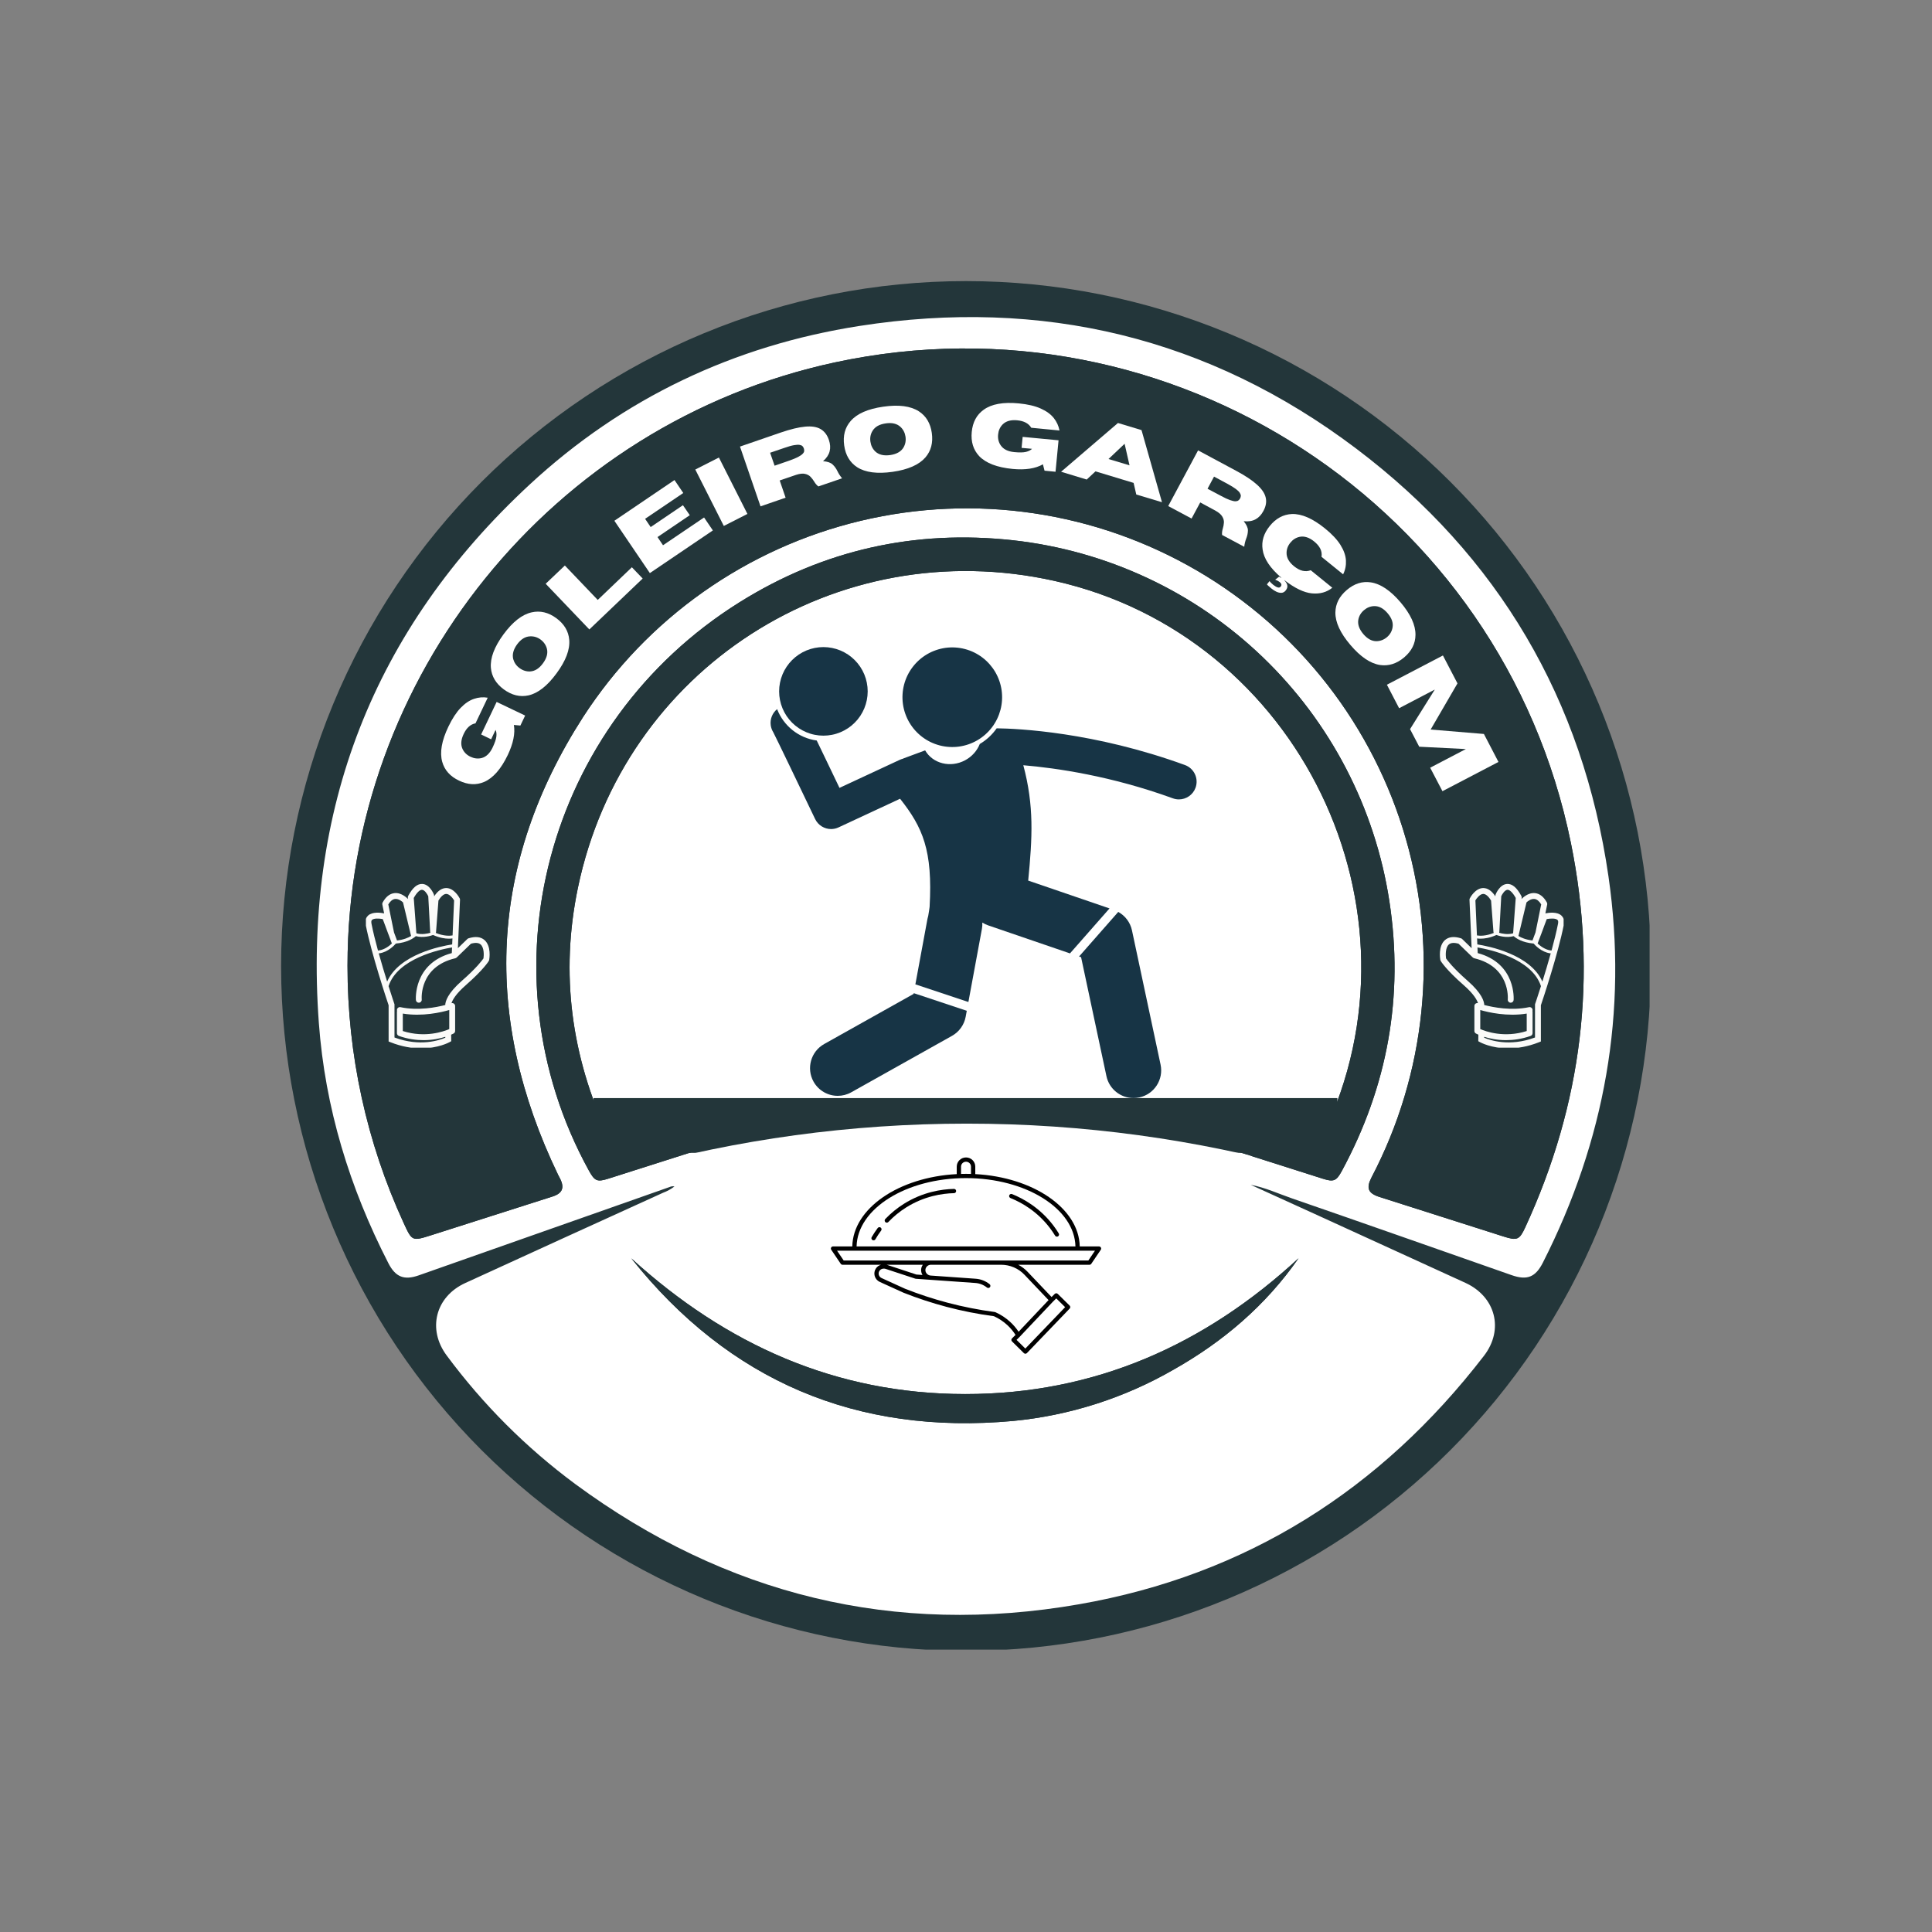 <svg xmlns="http://www.w3.org/2000/svg" xmlns:xlink="http://www.w3.org/1999/xlink" width="600" zoomAndPan="magnify" viewBox="0 0 450 450" height="600" preserveAspectRatio="xMidYMid meet" version="1.0"><rect x="0" y="0" width="450" height="450" fill="#808080" stroke="none"/><defs><g/><clipPath id="f4550cc6a9"><path d="M 65.473 65.473 L 384.223 65.473 L 384.223 384.223 L 65.473 384.223 Z M 65.473 65.473 " clip-rule="nonzero"/></clipPath><clipPath id="a2389a1992"><path d="M 138.246 255.77 L 311.496 255.77 L 311.496 268.52 L 138.246 268.52 Z M 138.246 255.77 " clip-rule="nonzero"/></clipPath><clipPath id="293de9f35e"><path d="M 157.84 261.461 L 292.09 261.461 L 292.09 269.215 L 157.84 269.215 Z M 157.84 261.461 " clip-rule="nonzero"/></clipPath><clipPath id="df5c511060"><path d="M 193.477 269.578 L 256.477 269.578 L 256.477 315.328 L 193.477 315.328 Z M 193.477 269.578 " clip-rule="nonzero"/></clipPath><clipPath id="b238d96064"><path d="M 335 205.766 L 364.195 205.766 L 364.195 244.016 L 335 244.016 Z M 335 205.766 " clip-rule="nonzero"/></clipPath><clipPath id="21c8739241"><path d="M 85.227 205.766 L 114.207 205.766 L 114.207 244.016 L 85.227 244.016 Z M 85.227 205.766 " clip-rule="nonzero"/></clipPath><clipPath id="799a4a84da"><path d="M 179.145 165 L 279 165 L 279 234 L 179.145 234 Z M 179.145 165 " clip-rule="nonzero"/></clipPath><clipPath id="458a86bc9e"><path d="M 188 231 L 226 231 L 226 255.828 L 188 255.828 Z M 188 231 " clip-rule="nonzero"/></clipPath><clipPath id="a46b4a2343"><path d="M 251 212 L 271 212 L 271 255.828 L 251 255.828 Z M 251 212 " clip-rule="nonzero"/></clipPath></defs><g clip-path="url(#f4550cc6a9)"><path fill="#23363a" d="M 384.516 224.996 C 384.516 227.605 384.453 230.215 384.324 232.82 C 384.195 235.43 384.004 238.031 383.75 240.629 C 383.492 243.23 383.172 245.82 382.789 248.402 C 382.406 250.984 381.961 253.555 381.449 256.117 C 380.941 258.676 380.371 261.223 379.734 263.754 C 379.102 266.289 378.406 268.805 377.648 271.301 C 376.891 273.801 376.07 276.277 375.191 278.734 C 374.312 281.195 373.371 283.629 372.375 286.043 C 371.375 288.453 370.316 290.84 369.199 293.199 C 368.086 295.559 366.91 297.891 365.68 300.191 C 364.449 302.496 363.164 304.766 361.82 307.004 C 360.48 309.246 359.082 311.449 357.633 313.621 C 356.184 315.789 354.68 317.926 353.125 320.023 C 351.57 322.117 349.961 324.176 348.309 326.195 C 346.652 328.211 344.945 330.188 343.191 332.121 C 341.438 334.059 339.641 335.949 337.793 337.793 C 335.949 339.641 334.059 341.438 332.121 343.191 C 330.188 344.945 328.211 346.652 326.195 348.305 C 324.176 349.961 322.117 351.57 320.023 353.125 C 317.926 354.68 315.789 356.184 313.621 357.633 C 311.449 359.082 309.246 360.48 307.004 361.82 C 304.766 363.164 302.496 364.449 300.191 365.68 C 297.891 366.91 295.559 368.086 293.199 369.199 C 290.84 370.316 288.453 371.375 286.043 372.375 C 283.629 373.371 281.195 374.312 278.734 375.191 C 276.277 376.07 273.801 376.891 271.301 377.648 C 268.805 378.406 266.289 379.102 263.754 379.734 C 261.223 380.371 258.676 380.941 256.117 381.453 C 253.555 381.961 250.984 382.406 248.402 382.789 C 245.82 383.172 243.23 383.492 240.629 383.75 C 238.031 384.004 235.43 384.195 232.82 384.324 C 230.215 384.453 227.605 384.516 224.996 384.516 C 222.383 384.516 219.773 384.453 217.168 384.324 C 214.559 384.195 211.957 384.004 209.359 383.75 C 206.762 383.492 204.172 383.172 201.59 382.789 C 199.004 382.406 196.434 381.961 193.875 381.449 C 191.312 380.941 188.766 380.371 186.234 379.734 C 183.703 379.102 181.188 378.406 178.688 377.648 C 176.191 376.891 173.711 376.07 171.254 375.191 C 168.797 374.312 166.359 373.371 163.949 372.375 C 161.535 371.375 159.152 370.316 156.789 369.199 C 154.43 368.086 152.098 366.91 149.797 365.68 C 147.496 364.449 145.223 363.164 142.984 361.82 C 140.746 360.48 138.539 359.082 136.371 357.633 C 134.199 356.184 132.066 354.68 129.969 353.125 C 127.871 351.57 125.812 349.961 123.797 348.305 C 121.777 346.652 119.801 344.945 117.867 343.191 C 115.934 341.438 114.043 339.641 112.195 337.793 C 110.352 335.949 108.551 334.059 106.797 332.121 C 105.043 330.188 103.34 328.211 101.684 326.195 C 100.027 324.176 98.422 322.117 96.867 320.023 C 95.312 317.926 93.809 315.789 92.359 313.621 C 90.906 311.449 89.512 309.246 88.168 307.004 C 86.828 304.766 85.539 302.496 84.309 300.191 C 83.078 297.891 81.906 295.559 80.789 293.199 C 79.672 290.84 78.617 288.453 77.617 286.043 C 76.617 283.629 75.68 281.195 74.797 278.734 C 73.918 276.277 73.102 273.801 72.344 271.301 C 71.586 268.805 70.887 266.289 70.254 263.754 C 69.621 261.223 69.047 258.676 68.539 256.117 C 68.027 253.555 67.582 250.984 67.199 248.402 C 66.816 245.82 66.496 243.23 66.242 240.629 C 65.984 238.031 65.793 235.43 65.664 232.82 C 65.539 230.215 65.473 227.605 65.473 224.996 C 65.473 222.383 65.539 219.773 65.664 217.168 C 65.793 214.559 65.984 211.957 66.242 209.359 C 66.496 206.762 66.816 204.172 67.199 201.59 C 67.582 199.004 68.027 196.434 68.539 193.875 C 69.047 191.312 69.621 188.766 70.254 186.234 C 70.887 183.703 71.586 181.188 72.344 178.688 C 73.102 176.191 73.918 173.711 74.797 171.254 C 75.68 168.797 76.617 166.359 77.617 163.949 C 78.617 161.535 79.672 159.152 80.789 156.789 C 81.906 154.43 83.078 152.098 84.309 149.797 C 85.539 147.496 86.828 145.223 88.168 142.984 C 89.512 140.746 90.906 138.539 92.359 136.371 C 93.809 134.199 95.312 132.066 96.867 129.969 C 98.422 127.871 100.027 125.812 101.684 123.797 C 103.34 121.777 105.043 119.801 106.797 117.867 C 108.551 115.934 110.352 114.043 112.195 112.195 C 114.043 110.352 115.934 108.551 117.867 106.797 C 119.801 105.043 121.777 103.34 123.797 101.684 C 125.812 100.027 127.871 98.422 129.969 96.867 C 132.066 95.312 134.199 93.809 136.371 92.359 C 138.539 90.906 140.746 89.512 142.984 88.168 C 145.223 86.828 147.496 85.539 149.797 84.309 C 152.098 83.078 154.43 81.906 156.789 80.789 C 159.152 79.672 161.535 78.617 163.949 77.617 C 166.359 76.617 168.797 75.68 171.254 74.797 C 173.711 73.918 176.191 73.102 178.688 72.344 C 181.188 71.586 183.703 70.887 186.234 70.254 C 188.766 69.621 191.312 69.047 193.875 68.539 C 196.434 68.027 199.004 67.582 201.59 67.199 C 204.172 66.816 206.762 66.496 209.359 66.242 C 211.957 65.984 214.559 65.793 217.168 65.664 C 219.773 65.539 222.383 65.473 224.996 65.473 C 227.605 65.473 230.215 65.539 232.82 65.664 C 235.43 65.793 238.031 65.984 240.629 66.242 C 243.23 66.496 245.82 66.816 248.402 67.199 C 250.984 67.582 253.555 68.027 256.117 68.539 C 258.676 69.047 261.223 69.621 263.754 70.254 C 266.289 70.887 268.805 71.586 271.301 72.344 C 273.801 73.102 276.277 73.918 278.734 74.797 C 281.195 75.68 283.629 76.617 286.043 77.617 C 288.453 78.617 290.84 79.672 293.199 80.789 C 295.559 81.906 297.891 83.078 300.191 84.309 C 302.496 85.539 304.766 86.828 307.004 88.168 C 309.246 89.512 311.449 90.906 313.621 92.359 C 315.789 93.809 317.926 95.312 320.023 96.867 C 322.117 98.422 324.176 100.027 326.195 101.684 C 328.211 103.34 330.188 105.043 332.121 106.797 C 334.059 108.551 335.949 110.352 337.793 112.195 C 339.641 114.043 341.438 115.934 343.191 117.867 C 344.945 119.801 346.652 121.777 348.309 123.797 C 349.961 125.812 351.57 127.871 353.125 129.969 C 354.68 132.066 356.184 134.199 357.633 136.371 C 359.082 138.539 360.48 140.746 361.82 142.984 C 363.164 145.223 364.449 147.496 365.68 149.797 C 366.91 152.098 368.086 154.43 369.199 156.789 C 370.316 159.152 371.375 161.535 372.375 163.949 C 373.371 166.359 374.312 168.797 375.191 171.254 C 376.07 173.711 376.891 176.191 377.648 178.688 C 378.406 181.188 379.102 183.703 379.734 186.234 C 380.371 188.766 380.941 191.312 381.453 193.875 C 381.961 196.434 382.406 199.004 382.789 201.59 C 383.172 204.172 383.492 206.762 383.75 209.359 C 384.004 211.957 384.195 214.559 384.324 217.168 C 384.453 219.773 384.516 222.383 384.516 224.996 Z M 384.516 224.996 " fill-opacity="1" fill-rule="nonzero"/></g><path fill="#ffffff" d="M 291.316 275.965 C 296.602 278.375 301.887 280.781 307.176 283.188 C 318.559 288.387 329.941 293.59 341.32 298.801 C 348.367 302.039 350.355 309.676 345.641 315.797 C 321.555 347.066 290.238 366.879 251.309 373.668 C 208.336 381.164 169.113 371.531 133.98 345.656 C 122.527 337.164 112.555 327.191 104.059 315.742 C 99.492 309.641 101.402 302.035 108.355 298.848 C 123.699 291.812 139.055 284.805 154.422 277.824 C 155.387 277.465 156.277 276.977 157.094 276.352 C 156.707 276.27 156.332 276.312 155.973 276.477 C 136.492 283.348 117.008 290.207 97.52 297.059 C 94.129 298.25 92.121 297.445 90.48 294.258 C 81.434 276.656 75.719 258.031 74.266 238.277 C 70.629 188.676 86.902 146.629 123.395 112.836 C 145.094 92.742 170.945 80.477 200.195 75.918 C 242.688 69.293 281.562 78.562 315.898 104.496 C 349.027 129.52 368.691 163.008 374.645 204.145 C 379.207 235.668 373.789 265.703 359.359 294.105 C 357.637 297.492 355.688 298.266 352.074 297 C 335.047 291.039 318.035 285.035 300.984 279.148 C 297.785 278.043 294.695 276.594 291.316 275.965 Z M 80.945 224.949 C 80.934 235.293 82.031 245.516 84.238 255.617 C 86.445 265.723 89.707 275.473 94.027 284.871 C 95.977 289.113 95.992 289.121 100.445 287.707 C 109.867 284.707 119.289 281.703 128.707 278.688 C 130.988 277.953 131.516 276.676 130.477 274.57 C 130.32 274.258 130.145 273.957 129.992 273.641 C 112.348 237.012 113.84 201.172 135.836 166.973 C 136.754 165.555 137.707 164.156 138.695 162.785 C 139.68 161.41 140.699 160.059 141.746 158.734 C 142.797 157.41 143.879 156.109 144.992 154.836 C 146.102 153.562 147.246 152.316 148.414 151.098 C 149.586 149.879 150.789 148.688 152.016 147.523 C 153.242 146.363 154.5 145.23 155.781 144.129 C 157.062 143.027 158.371 141.957 159.703 140.914 C 161.035 139.875 162.395 138.867 163.777 137.891 C 165.156 136.918 166.559 135.977 167.988 135.066 C 169.414 134.16 170.859 133.285 172.328 132.445 C 173.793 131.605 175.281 130.801 176.789 130.031 C 178.293 129.266 179.816 128.531 181.359 127.836 C 182.898 127.141 184.457 126.48 186.027 125.859 C 187.602 125.238 189.188 124.652 190.785 124.105 C 192.387 123.562 194 123.055 195.625 122.582 C 197.25 122.113 198.883 121.684 200.527 121.293 C 202.172 120.902 203.824 120.551 205.488 120.238 C 207.148 119.922 208.816 119.652 210.492 119.418 C 212.168 119.184 213.848 118.992 215.531 118.84 C 217.215 118.684 218.902 118.57 220.59 118.5 C 222.277 118.426 223.969 118.395 225.66 118.402 C 227.352 118.41 229.039 118.457 230.73 118.547 C 232.418 118.633 234.102 118.762 235.785 118.93 C 237.469 119.102 239.145 119.309 240.816 119.559 C 242.488 119.805 244.156 120.094 245.812 120.422 C 247.473 120.75 249.125 121.117 250.766 121.523 C 252.406 121.93 254.035 122.375 255.656 122.859 C 257.277 123.344 258.883 123.867 260.48 124.426 C 262.074 124.988 263.656 125.586 265.223 126.223 C 266.789 126.859 268.34 127.531 269.871 128.242 C 271.406 128.953 272.926 129.699 274.422 130.48 C 275.922 131.262 277.402 132.082 278.863 132.934 C 280.32 133.785 281.762 134.672 283.18 135.594 C 284.594 136.516 285.992 137.473 287.363 138.461 C 288.734 139.445 290.082 140.469 291.406 141.52 C 292.73 142.57 294.027 143.656 295.301 144.77 C 296.57 145.883 297.816 147.027 299.035 148.199 C 300.25 149.371 301.441 150.574 302.602 151.805 C 303.762 153.035 304.891 154.293 305.992 155.574 C 307.09 156.859 308.16 158.168 309.199 159.504 C 310.238 160.84 311.242 162.195 312.215 163.578 C 313.188 164.961 314.129 166.367 315.035 167.793 C 315.941 169.223 316.812 170.672 317.648 172.141 C 318.488 173.609 319.289 175.098 320.055 176.605 C 320.82 178.113 321.551 179.637 322.246 181.18 C 322.938 182.719 323.594 184.277 324.215 185.852 C 324.832 187.426 325.414 189.012 325.957 190.613 C 326.504 192.215 327.008 193.828 327.473 195.453 C 327.941 197.078 328.367 198.711 328.758 200.359 C 329.148 202.004 329.496 203.656 329.805 205.32 C 330.117 206.98 330.387 208.648 330.617 210.324 C 330.848 212 331.039 213.68 331.188 215.363 C 331.34 217.047 331.449 218.734 331.52 220.426 C 331.59 222.113 331.621 223.805 331.609 225.496 C 331.598 227.184 331.547 228.875 331.457 230.562 C 331.367 232.25 331.234 233.938 331.066 235.617 C 330.895 237.301 330.684 238.977 330.43 240.648 C 330.18 242.32 329.891 243.988 329.559 245.645 C 329.227 247.305 328.859 248.953 328.449 250.594 C 328.039 252.234 327.594 253.863 327.105 255.484 C 326.617 257.102 326.094 258.711 325.531 260.305 C 324.969 261.898 324.367 263.477 323.727 265.043 C 323.09 266.609 322.414 268.16 321.699 269.691 C 320.988 271.227 320.238 272.742 319.457 274.238 C 318.16 276.754 318.641 277.945 321.344 278.809 C 330.984 281.887 340.629 284.961 350.273 288.027 C 353.375 289.012 353.922 288.785 355.273 285.848 C 368.504 257.168 372.188 227.273 365.895 196.359 C 349.93 117.922 272.719 67.586 194.484 84.406 C 128.641 98.559 80.953 157.586 80.945 224.949 Z M 274.68 263.918 C 285.797 267.453 296.918 270.988 308.035 274.523 C 310.629 275.348 311.254 275.113 312.531 272.754 C 323.188 253.043 327.016 232.059 323.613 209.926 C 323.203 207.234 322.684 204.566 322.055 201.918 C 321.422 199.27 320.688 196.652 319.84 194.062 C 318.996 191.477 318.047 188.926 316.996 186.414 C 315.941 183.906 314.789 181.441 313.535 179.027 C 312.281 176.609 310.93 174.25 309.48 171.945 C 308.031 169.637 306.492 167.395 304.863 165.215 C 303.23 163.035 301.512 160.93 299.707 158.891 C 297.906 156.852 296.02 154.891 294.055 153.004 C 292.09 151.121 290.051 149.32 287.941 147.602 C 285.828 145.883 283.648 144.254 281.402 142.715 C 279.16 141.176 276.855 139.73 274.492 138.379 C 272.129 137.031 269.711 135.777 267.246 134.625 C 264.781 133.473 262.27 132.422 259.719 131.473 C 257.168 130.527 254.578 129.684 251.961 128.949 C 249.34 128.215 246.691 127.586 244.02 127.066 C 241.348 126.547 238.656 126.137 235.953 125.84 C 213.102 123.328 191.793 128.074 172.301 140.25 C 127.078 168.496 111.754 226.426 137.148 272.625 C 138.52 275.121 139.086 275.363 141.738 274.52 C 152.438 271.121 163.133 267.715 173.824 264.305 C 174.168 264.195 174.633 264.219 174.781 263.691 C 173.57 263.543 172.359 263.57 171.156 263.777 C 162.473 264.688 153.785 265.57 145.102 266.504 C 143.41 266.684 142.402 266.086 141.676 264.523 C 133.043 246.043 130.449 226.758 134.605 206.793 C 145.227 155.738 194.777 123.93 245.645 135.309 C 302.586 148.051 333.453 211.875 308.125 264.441 C 307.348 266.055 306.344 266.703 304.57 266.5 C 299.367 265.906 294.156 265.359 288.938 264.863 C 284.195 264.414 279.477 263.668 274.68 263.918 Z M 147.031 293.082 C 169.852 321.711 199.582 334.281 235.941 330.973 C 242.512 330.34 248.945 329.02 255.234 327.016 C 261.523 325.008 267.531 322.359 273.254 319.07 C 284.859 312.535 294.785 304.09 302.461 293.07 C 280.504 313.34 254.898 324.715 224.801 324.703 C 194.68 324.691 169.094 313.172 147.031 293.082 Z M 147.031 293.082 " fill-opacity="1" fill-rule="nonzero"/><path fill="#23363a" d="M 80.941 224.949 C 80.953 157.586 128.641 98.559 194.484 84.406 C 272.719 67.586 349.93 117.922 365.895 196.359 C 372.188 227.273 368.504 257.168 355.273 285.848 C 353.922 288.785 353.375 289.012 350.273 288.027 C 340.629 284.957 330.984 281.883 321.344 278.809 C 318.641 277.945 318.16 276.754 319.457 274.238 C 320.238 272.742 320.988 271.227 321.699 269.691 C 322.414 268.16 323.09 266.609 323.727 265.043 C 324.367 263.477 324.969 261.898 325.531 260.305 C 326.094 258.711 326.617 257.102 327.105 255.484 C 327.594 253.863 328.039 252.234 328.449 250.594 C 328.859 248.953 329.227 247.305 329.559 245.645 C 329.891 243.988 330.18 242.32 330.43 240.648 C 330.684 238.977 330.895 237.301 331.066 235.617 C 331.234 233.938 331.367 232.25 331.457 230.562 C 331.547 228.875 331.598 227.184 331.609 225.496 C 331.621 223.805 331.59 222.113 331.52 220.426 C 331.449 218.734 331.34 217.047 331.188 215.363 C 331.039 213.68 330.848 212 330.617 210.324 C 330.387 208.648 330.117 206.98 329.805 205.32 C 329.496 203.656 329.148 202.004 328.758 200.359 C 328.367 198.711 327.941 197.078 327.473 195.453 C 327.008 193.828 326.5 192.215 325.957 190.613 C 325.414 189.012 324.832 187.426 324.215 185.852 C 323.594 184.277 322.938 182.719 322.242 181.18 C 321.551 179.637 320.82 178.113 320.055 176.605 C 319.289 175.098 318.484 173.609 317.648 172.141 C 316.812 170.672 315.941 169.223 315.035 167.797 C 314.129 166.367 313.188 164.961 312.215 163.578 C 311.242 162.195 310.234 160.84 309.199 159.504 C 308.16 158.168 307.09 156.859 305.992 155.574 C 304.891 154.293 303.762 153.035 302.602 151.805 C 301.441 150.574 300.25 149.375 299.035 148.199 C 297.816 147.027 296.57 145.883 295.301 144.77 C 294.027 143.656 292.73 142.57 291.406 141.52 C 290.082 140.469 288.734 139.449 287.363 138.461 C 285.992 137.473 284.594 136.516 283.18 135.594 C 281.762 134.676 280.32 133.785 278.863 132.934 C 277.402 132.082 275.922 131.262 274.422 130.48 C 272.926 129.699 271.406 128.953 269.871 128.242 C 268.34 127.531 266.789 126.859 265.223 126.223 C 263.656 125.586 262.074 124.988 260.48 124.426 C 258.883 123.867 257.277 123.344 255.656 122.859 C 254.035 122.375 252.406 121.93 250.766 121.523 C 249.121 121.117 247.473 120.75 245.812 120.422 C 244.156 120.094 242.488 119.805 240.816 119.559 C 239.145 119.309 237.469 119.102 235.785 118.93 C 234.102 118.762 232.418 118.633 230.73 118.547 C 229.039 118.457 227.352 118.41 225.66 118.402 C 223.969 118.395 222.277 118.426 220.59 118.5 C 218.902 118.57 217.215 118.684 215.531 118.84 C 213.848 118.992 212.168 119.184 210.492 119.418 C 208.816 119.652 207.148 119.926 205.488 120.238 C 203.824 120.551 202.172 120.902 200.527 121.293 C 198.883 121.684 197.25 122.113 195.625 122.586 C 194 123.055 192.387 123.562 190.785 124.109 C 189.188 124.652 187.602 125.238 186.027 125.859 C 184.457 126.48 182.898 127.141 181.359 127.836 C 179.816 128.531 178.293 129.266 176.789 130.031 C 175.281 130.801 173.793 131.605 172.328 132.445 C 170.859 133.285 169.414 134.16 167.988 135.066 C 166.559 135.977 165.156 136.918 163.777 137.891 C 162.395 138.867 161.035 139.875 159.703 140.914 C 158.371 141.957 157.062 143.027 155.781 144.129 C 154.5 145.23 153.242 146.363 152.016 147.523 C 150.789 148.688 149.586 149.879 148.414 151.098 C 147.246 152.316 146.102 153.562 144.992 154.836 C 143.879 156.109 142.797 157.41 141.746 158.734 C 140.699 160.059 139.68 161.41 138.695 162.785 C 137.707 164.156 136.754 165.555 135.836 166.973 C 113.84 201.172 112.348 237.012 129.992 273.641 C 130.145 273.957 130.32 274.258 130.477 274.57 C 131.516 276.676 130.988 277.953 128.707 278.688 C 119.289 281.703 109.867 284.711 100.445 287.707 C 95.992 289.121 95.977 289.117 94.027 284.871 C 89.707 275.473 86.445 265.723 84.238 255.617 C 82.031 245.516 80.934 235.293 80.941 224.949 Z M 80.941 224.949 " fill-opacity="1" fill-rule="nonzero"/><path fill="#23363a" d="M 274.68 263.918 C 279.477 263.668 284.195 264.414 288.938 264.863 C 294.156 265.355 299.367 265.902 304.57 266.5 C 306.344 266.703 307.348 266.055 308.125 264.441 C 333.453 211.875 302.586 148.051 245.645 135.309 C 194.777 123.93 145.227 155.738 134.605 206.793 C 130.449 226.758 133.043 246.043 141.676 264.523 C 142.402 266.086 143.41 266.684 145.102 266.504 C 153.785 265.57 162.473 264.688 171.156 263.777 C 172.359 263.57 173.57 263.543 174.781 263.691 C 174.633 264.219 174.168 264.195 173.824 264.305 C 163.133 267.715 152.438 271.121 141.738 274.52 C 139.086 275.363 138.52 275.121 137.148 272.625 C 111.754 226.426 127.078 168.492 172.301 140.25 C 191.793 128.074 213.102 123.328 235.953 125.84 C 238.656 126.137 241.348 126.547 244.02 127.066 C 246.691 127.586 249.34 128.215 251.961 128.949 C 254.578 129.684 257.168 130.527 259.719 131.473 C 262.27 132.422 264.781 133.473 267.246 134.625 C 269.711 135.777 272.129 137.031 274.492 138.379 C 276.855 139.73 279.16 141.176 281.402 142.715 C 283.648 144.254 285.828 145.883 287.941 147.602 C 290.051 149.32 292.09 151.121 294.055 153.004 C 296.02 154.891 297.906 156.852 299.707 158.891 C 301.512 160.93 303.23 163.035 304.863 165.215 C 306.492 167.395 308.031 169.637 309.48 171.945 C 310.93 174.25 312.281 176.609 313.535 179.027 C 314.789 181.441 315.941 183.906 316.996 186.414 C 318.047 188.926 318.996 191.477 319.84 194.062 C 320.688 196.652 321.422 199.27 322.055 201.918 C 322.684 204.566 323.203 207.234 323.613 209.926 C 327.016 232.059 323.188 253.043 312.531 272.754 C 311.254 275.113 310.629 275.348 308.035 274.523 C 296.918 270.992 285.797 267.457 274.68 263.918 Z M 274.68 263.918 " fill-opacity="1" fill-rule="nonzero"/><path fill="#23363a" d="M 147.031 293.082 C 169.094 313.172 194.68 324.691 224.801 324.703 C 254.898 324.715 280.504 313.34 302.461 293.07 C 294.785 304.09 284.859 312.535 273.254 319.07 C 267.531 322.359 261.523 325.008 255.234 327.016 C 248.945 329.02 242.512 330.34 235.941 330.973 C 199.582 334.281 169.852 321.711 147.031 293.082 Z M 147.031 293.082 " fill-opacity="1" fill-rule="nonzero"/><g clip-path="url(#a2389a1992)"><path fill="#23363a" d="M 138.246 255.77 L 311.496 255.77 L 311.496 268.52 L 138.246 268.52 Z M 138.246 255.77 " fill-opacity="1" fill-rule="nonzero"/></g><g clip-path="url(#293de9f35e)"><path fill="#ffffff" d="M 225.207 261.715 C 116.48 261.715 21.652 320.797 -28.988 408.672 L 479.402 408.672 C 428.762 320.797 333.934 261.715 225.207 261.715 Z M 225.207 261.715 " fill-opacity="1" fill-rule="nonzero"/></g><g clip-path="url(#df5c511060)"><path fill="#000000" d="M 256.418 290.582 C 256.332 290.418 256.164 290.316 255.98 290.316 L 251.492 290.316 C 251.312 281.445 240.652 274.18 227.16 273.473 L 227.16 271.727 C 227.164 270.551 226.195 269.59 225.004 269.59 C 223.812 269.59 222.844 270.551 222.844 271.727 L 222.844 273.473 C 209.355 274.18 198.691 281.445 198.516 290.316 L 194.027 290.316 C 193.844 290.316 193.672 290.418 193.586 290.582 C 193.5 290.742 193.512 290.941 193.613 291.094 L 195.824 294.363 C 195.918 294.504 196.074 294.586 196.242 294.586 L 205.211 294.586 C 204.742 294.719 204.328 294.996 204.047 295.398 C 203.68 295.922 203.562 296.578 203.73 297.191 C 203.902 297.809 204.336 298.32 204.926 298.586 L 210.438 301.094 C 213.691 302.383 217.062 303.488 220.449 304.387 C 224.07 305.344 227.785 306.078 231.504 306.57 C 232.648 307.09 233.699 307.785 234.621 308.633 C 235.355 309.312 235.996 310.086 236.535 310.926 L 235.715 311.734 C 235.621 311.828 235.566 311.953 235.566 312.086 C 235.566 312.219 235.621 312.348 235.715 312.441 L 238.48 315.168 C 238.574 315.258 238.699 315.312 238.832 315.312 C 238.836 315.312 238.836 315.312 238.84 315.312 C 238.973 315.309 239.102 315.254 239.191 315.156 L 249.148 304.793 C 249.34 304.598 249.332 304.289 249.141 304.098 L 246.375 301.371 C 246.18 301.18 245.867 301.18 245.672 301.371 L 244.93 302.102 L 239.328 296.211 C 238.699 295.551 237.965 295.008 237.164 294.586 L 253.766 294.586 C 253.934 294.586 254.086 294.504 254.18 294.367 L 256.395 291.094 C 256.496 290.941 256.508 290.742 256.418 290.582 Z M 223.844 271.727 C 223.844 271.098 224.363 270.586 225.004 270.586 C 225.645 270.586 226.164 271.098 226.164 271.727 L 226.164 273.43 C 225.777 273.418 225.391 273.41 225.004 273.41 C 224.613 273.41 224.227 273.418 223.844 273.43 Z M 225.004 274.402 C 238.945 274.402 250.301 281.523 250.492 290.316 L 199.516 290.316 C 199.707 281.523 211.062 274.402 225.004 274.402 Z M 214.863 296.965 L 213.457 296.867 L 206.613 294.613 C 206.578 294.602 206.539 294.594 206.504 294.586 L 214.941 294.586 C 214.719 294.906 214.574 295.285 214.547 295.691 C 214.52 296.148 214.637 296.59 214.863 296.965 Z M 246.023 302.422 L 248.09 304.461 L 238.82 314.105 L 236.777 312.086 L 237.523 311.348 C 237.527 311.348 237.527 311.344 237.527 311.344 C 237.531 311.34 237.535 311.34 237.535 311.336 L 245.277 303.156 Z M 238.602 296.895 L 244.23 302.816 L 237.254 310.188 C 236.695 309.352 236.039 308.586 235.301 307.906 C 234.281 306.965 233.117 306.203 231.848 305.633 C 231.801 305.613 231.754 305.602 231.707 305.594 C 228.008 305.105 224.309 304.379 220.707 303.426 C 217.355 302.539 214.023 301.445 210.828 300.184 L 205.34 297.684 C 205.023 297.539 204.789 297.266 204.695 296.93 C 204.605 296.598 204.664 296.254 204.867 295.969 C 205.082 295.656 205.457 295.484 205.855 295.484 C 206.004 295.484 206.152 295.508 206.301 295.555 L 213.199 297.828 C 213.242 297.844 213.281 297.852 213.324 297.852 L 227.164 298.828 C 228.16 298.898 229.094 299.262 229.883 299.895 C 230.102 300.062 230.406 300.023 230.578 299.809 C 230.75 299.594 230.707 299.277 230.492 299.105 C 229.559 298.363 228.434 297.922 227.234 297.84 L 216.723 297.098 C 216.027 297.023 215.5 296.422 215.543 295.758 C 215.586 295.133 216.113 294.629 216.738 294.586 L 233.191 294.586 C 235.234 294.586 237.207 295.426 238.602 296.895 Z M 253.5 293.59 L 196.508 293.59 L 194.965 291.312 L 255.039 291.312 Z M 253.5 293.59 " fill-opacity="1" fill-rule="nonzero"/></g><path fill="#000000" d="M 204.434 286.031 C 203.926 286.711 203.457 287.422 203.035 288.152 C 202.895 288.387 202.977 288.691 203.215 288.828 C 203.297 288.875 203.383 288.895 203.465 288.895 C 203.641 288.895 203.805 288.809 203.898 288.648 C 204.301 287.953 204.754 287.27 205.234 286.621 C 205.398 286.402 205.352 286.09 205.133 285.926 C 204.91 285.766 204.598 285.809 204.434 286.031 Z M 204.434 286.031 " fill-opacity="1" fill-rule="nonzero"/><path fill="#000000" d="M 222.203 276.918 C 222.199 276.918 222.195 276.918 222.191 276.918 C 219.297 276.984 214.926 277.641 210.531 280.395 C 208.945 281.391 207.484 282.586 206.191 283.941 C 206.004 284.141 206.012 284.457 206.211 284.645 C 206.309 284.738 206.43 284.781 206.555 284.781 C 206.688 284.781 206.82 284.73 206.918 284.625 C 208.152 283.328 209.547 282.188 211.066 281.234 C 215.266 278.602 219.445 277.973 222.215 277.91 C 222.492 277.902 222.707 277.676 222.703 277.402 C 222.695 277.133 222.473 276.918 222.203 276.918 Z M 222.203 276.918 " fill-opacity="1" fill-rule="nonzero"/><path fill="#000000" d="M 245.371 285.473 C 242.262 281.352 238.41 279.203 235.73 278.125 C 235.477 278.02 235.184 278.145 235.082 278.398 C 234.977 278.652 235.102 278.941 235.355 279.047 C 237.918 280.078 241.598 282.133 244.57 286.066 C 244.992 286.625 245.387 287.211 245.75 287.801 C 245.844 287.953 246.008 288.039 246.176 288.039 C 246.266 288.039 246.352 288.016 246.434 287.969 C 246.672 287.824 246.746 287.52 246.602 287.285 C 246.227 286.668 245.812 286.055 245.371 285.473 Z M 245.371 285.473 " fill-opacity="1" fill-rule="nonzero"/><g clip-path="url(#b238d96064)"><path fill="#fbfbf9" d="M 363.695 213.262 C 362.695 212.316 360.77 212.578 359.945 212.742 L 360.371 210.672 C 360.402 210.512 360.375 210.344 360.297 210.203 C 359.562 208.883 358.645 208.152 357.57 208.027 C 355.855 207.824 354.48 209.309 354.426 209.371 C 354.414 209.383 354.406 209.398 354.398 209.41 L 354.426 209.051 C 354.434 208.922 354.406 208.789 354.344 208.676 C 353.301 206.73 352.219 205.824 351.035 205.887 C 349.355 205.98 348.457 208.098 348.359 208.34 C 348.332 208.41 348.316 208.484 348.312 208.559 L 348.301 208.777 C 347.449 207.473 346.504 206.84 345.461 206.84 C 343.641 206.875 342.48 208.988 342.352 209.23 C 342.297 209.336 342.27 209.457 342.273 209.578 L 342.77 220.848 L 340.559 218.707 C 340.48 218.633 340.387 218.578 340.285 218.547 C 338.688 218.051 337.438 218.191 336.562 218.961 C 334.965 220.371 335.422 223.266 335.48 223.59 C 335.496 223.668 335.523 223.746 335.566 223.816 C 335.613 223.898 336.777 225.832 340.914 229.453 C 343.332 231.566 344.043 232.973 344.254 233.66 C 344.066 233.613 343.863 233.645 343.703 233.758 C 343.523 233.887 343.414 234.094 343.414 234.316 L 343.414 240.125 C 343.414 240.375 343.551 240.609 343.773 240.727 C 343.812 240.75 344.012 240.852 344.34 240.996 L 344.32 242.516 L 344.672 242.715 C 344.828 242.801 347.344 244.18 351.336 244.18 C 353.367 244.18 355.785 243.82 358.473 242.754 L 358.902 242.582 L 358.902 234.145 C 359.309 232.949 362.934 222.102 364.242 215.375 C 364.461 214.254 364.066 213.605 363.695 213.262 Z M 344.039 218.578 C 344.27 218.613 344.547 218.637 344.875 218.637 C 345.773 218.637 347.023 218.457 348.547 217.777 C 349.059 217.965 350.828 218.516 352.566 218.047 C 353.105 218.531 354.531 219.543 357.211 219.77 C 357.598 220.215 359.055 221.75 361.027 222.043 C 361.086 222.051 361.145 222.051 361.199 222.055 C 360.555 224.375 359.859 226.684 359.25 228.633 C 356.457 222.285 346.707 220.375 344.098 219.973 Z M 355.551 210.184 C 355.832 209.918 356.602 209.297 357.41 209.387 C 357.977 209.453 358.504 209.879 358.977 210.652 L 357.648 217.18 L 356.945 219.055 C 355.387 218.875 354.324 218.41 353.672 218.008 Z M 349.668 208.754 C 349.91 208.219 350.508 207.285 351.113 207.25 C 351.641 207.215 352.352 207.914 353.047 209.152 L 352.449 217.191 C 352.449 217.199 352.453 217.207 352.453 217.219 L 352.41 217.395 C 351.164 217.738 349.863 217.465 349.172 217.262 C 349.195 217.195 349.215 217.133 349.223 217.059 Z M 345.488 208.207 C 346.184 208.223 346.855 209.016 347.301 209.758 L 347.855 217.074 C 347.863 217.156 347.887 217.23 347.918 217.301 C 346.047 218.055 344.676 217.992 344.008 217.879 L 343.648 209.715 C 343.957 209.207 344.707 208.223 345.488 208.207 Z M 344.781 239.691 L 344.781 235.25 C 346.645 235.793 351.062 236.828 355.602 236.082 L 355.602 240.148 C 350.375 241.816 346.031 240.238 344.781 239.691 Z M 357.57 233.812 L 357.535 233.922 L 357.535 241.652 C 351.512 243.887 346.961 242.254 345.695 241.695 L 345.699 241.496 C 346.93 241.887 348.684 242.273 350.781 242.273 C 352.496 242.273 354.441 242.016 356.512 241.285 C 356.781 241.188 356.965 240.93 356.965 240.641 L 356.965 235.656 C 356.965 235.586 356.957 235.52 356.938 235.457 C 356.969 235.352 356.977 235.234 356.953 235.117 C 356.871 234.746 356.512 234.508 356.141 234.59 C 352.043 235.461 347.82 234.637 345.707 234.082 C 345.691 233.27 345.199 231.383 341.812 228.422 C 338.395 225.43 337.094 223.645 336.805 223.223 C 336.699 222.453 336.648 220.707 337.469 219.984 C 337.938 219.574 338.695 219.512 339.727 219.809 L 343.051 223.023 L 343.059 223.016 C 343.145 223.102 343.246 223.168 343.371 223.195 C 351.746 225.168 351.215 232.496 351.188 232.805 C 351.156 233.18 351.434 233.512 351.809 233.547 C 351.828 233.551 351.848 233.551 351.871 233.551 C 352.219 233.551 352.52 233.285 352.551 232.93 C 352.559 232.844 353.207 224.422 344.188 221.992 L 344.129 220.676 C 346.93 221.145 356.82 223.238 358.918 229.691 C 358.148 232.113 357.586 233.77 357.57 233.812 Z M 362.902 215.113 C 362.539 216.98 361.992 219.172 361.387 221.387 C 361.301 221.379 361.211 221.379 361.129 221.367 C 359.82 221.172 358.738 220.32 358.145 219.754 L 358.922 217.68 C 358.926 217.668 358.934 217.66 358.941 217.645 L 359.559 215.988 L 359.555 215.984 L 360.27 214.07 C 361.137 213.906 362.336 213.859 362.762 214.258 C 362.824 214.316 363.02 214.5 362.902 215.113 Z M 362.902 215.113 " fill-opacity="1" fill-rule="nonzero"/></g><g clip-path="url(#21c8739241)"><path fill="#fbfbf9" d="M 85.723 213.262 C 86.727 212.316 88.652 212.578 89.473 212.742 L 89.051 210.672 C 89.02 210.512 89.043 210.344 89.125 210.203 C 89.855 208.883 90.773 208.152 91.852 208.027 C 93.562 207.824 94.938 209.309 94.996 209.371 C 95.008 209.383 95.012 209.398 95.023 209.41 L 94.996 209.051 C 94.988 208.922 95.012 208.789 95.074 208.676 C 96.121 206.73 97.203 205.824 98.383 205.887 C 100.066 205.98 100.965 208.098 101.062 208.34 C 101.09 208.41 101.105 208.484 101.109 208.559 L 101.121 208.777 C 101.973 207.473 102.918 206.84 103.961 206.84 C 105.781 206.875 106.941 208.988 107.066 209.23 C 107.125 209.336 107.152 209.457 107.145 209.578 L 106.652 220.848 L 108.863 218.707 C 108.941 218.633 109.035 218.578 109.137 218.547 C 110.73 218.051 111.984 218.191 112.855 218.961 C 114.457 220.371 113.996 223.266 113.941 223.59 C 113.926 223.668 113.898 223.746 113.855 223.816 C 113.809 223.898 112.641 225.832 108.508 229.453 C 106.09 231.566 105.375 232.973 105.164 233.66 C 105.355 233.613 105.555 233.645 105.715 233.758 C 105.898 233.887 106.008 234.094 106.008 234.316 L 106.008 240.125 C 106.008 240.375 105.867 240.609 105.648 240.727 C 105.605 240.75 105.41 240.852 105.082 240.996 L 105.102 242.516 L 104.746 242.715 C 104.59 242.801 102.078 244.18 98.086 244.18 C 96.051 244.18 93.633 243.82 90.949 242.754 L 90.516 242.582 L 90.516 234.145 C 90.113 232.949 86.488 222.102 85.176 215.375 C 84.961 214.254 85.355 213.605 85.723 213.262 Z M 105.383 218.578 C 105.152 218.613 104.875 218.637 104.547 218.637 C 103.648 218.637 102.398 218.457 100.871 217.777 C 100.363 217.965 98.594 218.516 96.855 218.047 C 96.316 218.531 94.887 219.543 92.207 219.77 C 91.824 220.215 90.363 221.75 88.395 222.043 C 88.336 222.051 88.277 222.051 88.219 222.055 C 88.863 224.375 89.562 226.684 90.172 228.633 C 92.961 222.285 102.711 220.375 105.32 219.973 Z M 93.871 210.184 C 93.586 209.918 92.82 209.297 92.008 209.387 C 91.445 209.453 90.918 209.879 90.441 210.652 L 91.773 217.18 L 92.473 219.055 C 94.031 218.875 95.098 218.41 95.75 218.008 Z M 99.75 208.754 C 99.508 208.219 98.91 207.285 98.305 207.25 C 97.777 207.215 97.066 207.914 96.371 209.152 L 96.969 217.191 C 96.969 217.199 96.965 217.207 96.965 217.219 L 97.008 217.395 C 98.254 217.738 99.559 217.465 100.25 217.262 C 100.227 217.195 100.203 217.133 100.199 217.059 Z M 103.934 208.207 C 103.234 208.223 102.566 209.016 102.121 209.758 L 101.562 217.074 C 101.559 217.156 101.535 217.23 101.5 217.301 C 103.375 218.055 104.746 217.992 105.414 217.879 L 105.77 209.715 C 105.465 209.207 104.715 208.223 103.934 208.207 Z M 104.641 239.691 L 104.641 235.25 C 102.777 235.793 98.359 236.828 93.82 236.082 L 93.82 240.148 C 99.043 241.816 103.391 240.238 104.641 239.691 Z M 91.848 233.812 L 91.883 233.922 L 91.883 241.652 C 97.91 243.887 102.457 242.254 103.723 241.695 L 103.719 241.496 C 102.488 241.887 100.738 242.273 98.637 242.273 C 96.922 242.273 94.98 242.016 92.91 241.285 C 92.637 241.188 92.453 240.93 92.453 240.641 L 92.453 235.656 C 92.453 235.586 92.465 235.52 92.484 235.457 C 92.449 235.352 92.445 235.234 92.469 235.117 C 92.547 234.746 92.91 234.508 93.281 234.59 C 97.375 235.461 101.602 234.637 103.711 234.082 C 103.727 233.27 104.223 231.383 107.605 228.422 C 111.027 225.43 112.328 223.645 112.613 223.223 C 112.723 222.453 112.773 220.707 111.949 219.984 C 111.484 219.574 110.723 219.512 109.691 219.809 L 106.367 223.023 L 106.363 223.016 C 106.277 223.102 106.172 223.168 106.051 223.195 C 97.676 225.168 98.203 232.496 98.23 232.805 C 98.266 233.18 97.988 233.512 97.613 233.547 C 97.59 233.551 97.57 233.551 97.551 233.551 C 97.199 233.551 96.902 233.285 96.871 232.93 C 96.863 232.844 96.211 224.422 105.234 221.992 L 105.289 220.676 C 102.492 221.145 92.602 223.238 90.504 229.691 C 91.273 232.113 91.832 233.77 91.848 233.812 Z M 86.52 215.113 C 86.883 216.98 87.43 219.172 88.035 221.387 C 88.121 221.379 88.207 221.379 88.293 221.367 C 89.602 221.172 90.68 220.32 91.273 219.754 L 90.5 217.68 C 90.496 217.668 90.484 217.66 90.48 217.645 L 89.863 215.988 L 89.867 215.984 L 89.148 214.07 C 88.285 213.906 87.082 213.859 86.66 214.258 C 86.594 214.316 86.398 214.5 86.52 215.113 Z M 86.52 215.113 " fill-opacity="1" fill-rule="nonzero"/></g><g clip-path="url(#799a4a84da)"><path fill="#173445" d="M 275.996 178.191 C 254.797 170.473 236.984 169.695 232.148 169.637 C 231.117 171.105 229.781 172.359 228.211 173.285 C 227.598 174.832 226.426 176.211 224.785 177.086 C 221.375 178.906 217.262 177.863 215.48 174.777 C 213.816 175.395 212.152 176.012 210.488 176.629 C 210.418 176.656 210.344 176.695 210.273 176.73 C 210.031 176.793 209.793 176.875 209.559 176.984 L 195.531 183.512 C 194.633 181.637 193.492 179.254 192.348 176.871 C 191.621 175.359 190.898 173.855 190.23 172.477 C 186 171.906 182.492 169.035 181.004 165.168 C 179.914 166.059 179.316 167.473 179.52 168.938 C 179.605 169.531 179.809 170.078 180.109 170.555 C 180.957 172.199 186.465 183.672 189.852 190.754 C 190.559 192.234 192.035 193.102 193.574 193.102 C 194.16 193.102 194.75 192.977 195.312 192.715 L 209.645 186.043 C 214.926 192.715 217.27 198.059 216.523 211.234 C 216.465 211.809 216.324 212.547 216.203 213.316 C 216.133 213.543 216.074 213.777 216.027 214.016 L 213.207 229.277 L 225.559 233.383 L 228.707 216.359 C 228.797 215.867 228.824 215.379 228.801 214.898 C 228.809 214.895 228.816 214.895 228.82 214.891 C 229.234 215.152 229.68 215.375 230.164 215.539 L 249.219 222.066 L 258.43 211.59 L 239.488 205.105 C 240.461 195.105 240.887 187.715 238.348 178.238 C 245.988 178.887 258.844 180.727 273.176 185.945 C 273.641 186.113 274.117 186.195 274.586 186.195 C 276.273 186.195 277.855 185.156 278.465 183.48 C 279.242 181.336 278.141 178.969 275.996 178.191 Z M 182.828 172.422 C 183.168 172.484 183.516 172.508 183.871 172.484 C 183.512 172.508 183.164 172.484 182.828 172.422 Z M 182.828 172.422 " fill-opacity="1" fill-rule="nonzero"/></g><g clip-path="url(#458a86bc9e)"><path fill="#173445" d="M 212.797 231.5 L 191.969 243.172 C 188.863 244.914 187.758 248.84 189.496 251.945 C 190.68 254.055 192.871 255.242 195.125 255.242 C 196.195 255.242 197.277 254.977 198.273 254.418 L 221.738 241.27 C 223.41 240.332 224.578 238.699 224.926 236.816 L 225.18 235.43 L 212.828 231.324 Z M 212.797 231.5 " fill-opacity="1" fill-rule="nonzero"/></g><g clip-path="url(#a46b4a2343)"><path fill="#173445" d="M 251.805 222.949 L 257.711 250.656 C 258.355 253.684 261.031 255.758 264.008 255.758 C 264.453 255.758 264.906 255.711 265.359 255.617 C 268.84 254.875 271.062 251.449 270.32 247.969 L 263.656 216.691 C 263.262 214.848 262.082 213.297 260.461 212.402 L 251.332 222.789 Z M 251.805 222.949 " fill-opacity="1" fill-rule="nonzero"/></g><path fill="#173445" d="M 202.102 161.035 C 202.102 161.711 202.035 162.383 201.902 163.047 C 201.77 163.711 201.574 164.355 201.316 164.98 C 201.055 165.605 200.738 166.199 200.363 166.766 C 199.984 167.328 199.559 167.848 199.078 168.328 C 198.602 168.805 198.078 169.234 197.516 169.609 C 196.953 169.984 196.359 170.305 195.734 170.562 C 195.109 170.82 194.465 171.02 193.801 171.148 C 193.133 171.281 192.465 171.348 191.785 171.348 C 191.109 171.348 190.438 171.281 189.773 171.148 C 189.109 171.02 188.465 170.82 187.84 170.562 C 187.215 170.305 186.621 169.984 186.055 169.609 C 185.492 169.234 184.973 168.805 184.492 168.328 C 184.016 167.848 183.586 167.328 183.211 166.766 C 182.836 166.199 182.516 165.605 182.258 164.98 C 182 164.355 181.805 163.711 181.672 163.047 C 181.539 162.383 181.473 161.711 181.473 161.035 C 181.473 160.355 181.539 159.688 181.672 159.023 C 181.805 158.359 182 157.711 182.258 157.086 C 182.516 156.461 182.836 155.867 183.211 155.305 C 183.586 154.742 184.016 154.219 184.492 153.742 C 184.973 153.262 185.492 152.836 186.055 152.457 C 186.621 152.082 187.215 151.766 187.84 151.504 C 188.465 151.246 189.109 151.051 189.773 150.918 C 190.438 150.785 191.109 150.719 191.785 150.719 C 192.465 150.719 193.133 150.785 193.801 150.918 C 194.465 151.051 195.109 151.246 195.734 151.504 C 196.359 151.766 196.953 152.082 197.516 152.457 C 198.078 152.836 198.602 153.262 199.078 153.742 C 199.559 154.219 199.984 154.742 200.363 155.305 C 200.738 155.867 201.055 156.461 201.316 157.086 C 201.574 157.711 201.77 158.359 201.902 159.023 C 202.035 159.688 202.102 160.355 202.102 161.035 Z M 202.102 161.035 " fill-opacity="1" fill-rule="nonzero"/><path fill="#173445" d="M 233.301 160.812 C 233.402 161.57 233.434 162.324 233.387 163.086 C 233.344 163.848 233.223 164.598 233.031 165.332 C 232.836 166.07 232.574 166.781 232.242 167.465 C 231.906 168.152 231.512 168.797 231.051 169.406 C 230.59 170.012 230.074 170.57 229.504 171.074 C 228.938 171.578 228.32 172.023 227.664 172.41 C 227.008 172.793 226.316 173.113 225.598 173.359 C 224.879 173.609 224.141 173.785 223.387 173.891 C 222.633 173.996 221.875 174.023 221.113 173.977 C 220.352 173.934 219.605 173.812 218.867 173.621 C 218.129 173.426 217.418 173.164 216.734 172.832 C 216.047 172.5 215.402 172.102 214.793 171.641 C 214.188 171.18 213.633 170.668 213.125 170.098 C 212.621 169.527 212.176 168.914 211.789 168.254 C 211.406 167.598 211.09 166.91 210.84 166.188 C 210.59 165.469 210.414 164.73 210.309 163.977 C 210.207 163.223 210.176 162.465 210.223 161.703 C 210.266 160.941 210.387 160.195 210.578 159.457 C 210.773 158.719 211.035 158.008 211.367 157.324 C 211.699 156.641 212.098 155.992 212.559 155.387 C 213.02 154.777 213.535 154.223 214.102 153.715 C 214.672 153.211 215.285 152.766 215.945 152.379 C 216.602 151.996 217.289 151.68 218.012 151.43 C 218.73 151.18 219.469 151.004 220.223 150.898 C 220.977 150.797 221.734 150.766 222.496 150.812 C 223.258 150.859 224.004 150.977 224.742 151.172 C 225.48 151.363 226.191 151.625 226.875 151.957 C 227.562 152.293 228.207 152.688 228.812 153.148 C 229.422 153.609 229.977 154.125 230.484 154.695 C 230.988 155.266 231.434 155.879 231.82 156.535 C 232.203 157.191 232.52 157.883 232.77 158.602 C 233.02 159.32 233.195 160.059 233.301 160.812 Z M 233.301 160.812 " fill-opacity="1" fill-rule="nonzero"/><g fill="#ffffff" fill-opacity="1"><g transform="translate(113.191, 185.745)"><g><path d="M 5.078 -9.891 C 3.504 -6.617 1.676 -4.531 -0.406 -3.625 C -2.25 -2.832 -4.203 -2.93 -6.266 -3.922 C -8.336 -4.898 -9.645 -6.359 -10.188 -8.297 C -10.801 -10.492 -10.32 -13.227 -8.75 -16.5 C -7.852 -18.375 -6.898 -19.832 -5.891 -20.875 C -4.891 -21.914 -3.852 -22.613 -2.781 -22.969 C -1.719 -23.332 -0.656 -23.422 0.406 -23.234 L -2.438 -17.266 C -3.594 -17.055 -4.508 -16.234 -5.188 -14.797 C -5.832 -13.453 -5.922 -12.281 -5.453 -11.281 C -5.066 -10.477 -4.453 -9.879 -3.609 -9.484 C -2.766 -9.078 -1.91 -8.973 -1.047 -9.172 C 0.023 -9.441 0.883 -10.25 1.531 -11.594 C 2.051 -12.688 2.348 -13.551 2.422 -14.188 C 2.492 -14.82 2.43 -15.336 2.234 -15.734 L 1.203 -13.547 L -1.125 -14.672 L 2.484 -22.25 L 9.125 -19.078 L 8.016 -16.75 L 6.5 -16.891 C 6.832 -14.922 6.359 -12.586 5.078 -9.891 Z M 5.078 -9.891 "/></g></g></g><g fill="#ffffff" fill-opacity="1"><g transform="translate(122.806, 165.61)"><g><path d="M 6.828 -8.781 C 4.68 -5.852 2.5 -4.141 0.281 -3.641 C -1.688 -3.211 -3.598 -3.676 -5.453 -5.031 C -7.285 -6.375 -8.289 -8.047 -8.469 -10.047 C -8.656 -12.328 -7.676 -14.93 -5.531 -17.859 C -3.375 -20.785 -1.188 -22.492 1.031 -22.984 C 3.008 -23.43 4.914 -22.984 6.75 -21.641 C 8.602 -20.285 9.613 -18.598 9.781 -16.578 C 9.969 -14.305 8.984 -11.707 6.828 -8.781 Z M 3.656 -11.109 C 4.539 -12.305 4.848 -13.441 4.578 -14.516 C 4.348 -15.379 3.852 -16.094 3.094 -16.656 C 2.352 -17.195 1.535 -17.441 0.641 -17.391 C -0.473 -17.348 -1.473 -16.727 -2.359 -15.531 C -3.234 -14.332 -3.535 -13.188 -3.266 -12.094 C -3.023 -11.238 -2.535 -10.539 -1.797 -10 C -1.035 -9.438 -0.211 -9.176 0.672 -9.219 C 1.785 -9.281 2.781 -9.91 3.656 -11.109 Z M 3.656 -11.109 "/></g></g></g><g fill="#ffffff" fill-opacity="1"><g transform="translate(136.082, 147.751)"><g><path d="M 13.609 -13 L 1.188 -1.141 L -8.984 -11.781 L -4.516 -16.031 L 3.141 -8.016 L 11.094 -15.625 Z M 13.609 -13 "/></g></g></g><g fill="#ffffff" fill-opacity="1"><g transform="translate(150.007, 134.406)"><g><path d="M 16.031 -10.859 L 1.359 -0.922 L -6.906 -13.109 L 7.094 -22.594 L 9.141 -19.578 L 0.25 -13.562 L 1.547 -11.641 L 9.062 -16.734 L 10.656 -14.406 L 3.141 -9.312 L 4.422 -7.406 L 13.984 -13.875 Z M 16.031 -10.859 "/></g></g></g><g fill="#ffffff" fill-opacity="1"><g transform="translate(167.12, 123.237)"><g><path d="M 6.969 -3.531 L 1.469 -0.734 L -5.172 -13.875 L 0.328 -16.672 Z M 6.969 -3.531 "/></g></g></g><g fill="#ffffff" fill-opacity="1"><g transform="translate(175.591, 118.47)"><g><path d="M 20.547 -7.062 L 15.031 -5.172 C 14.664 -5.43 14.332 -5.816 14.031 -6.328 C 13.801 -6.711 13.523 -7.07 13.203 -7.406 C 12.879 -7.75 12.445 -7.977 11.906 -8.094 C 11.375 -8.219 10.676 -8.141 9.812 -7.859 L 6.016 -6.562 L 7.391 -2.547 L 1.547 -0.531 L -3.234 -14.453 L 6.25 -17.719 C 8.531 -18.5 10.422 -18.957 11.922 -19.094 C 13.43 -19.238 14.629 -19.055 15.516 -18.547 C 16.41 -18.035 17.062 -17.191 17.469 -16.016 C 17.801 -15.035 17.859 -14.141 17.641 -13.328 C 17.43 -12.516 16.922 -11.754 16.109 -11.047 C 17.141 -10.973 17.883 -10.719 18.344 -10.281 C 18.812 -9.844 19.191 -9.312 19.484 -8.688 C 19.742 -8.145 20.098 -7.602 20.547 -7.062 Z M 4.828 -10 L 8.172 -11.156 C 9.086 -11.477 9.797 -11.77 10.297 -12.031 C 10.805 -12.301 11.164 -12.551 11.375 -12.781 C 11.594 -13.008 11.707 -13.223 11.719 -13.422 C 11.727 -13.629 11.703 -13.828 11.641 -14.016 C 11.578 -14.203 11.477 -14.375 11.344 -14.531 C 11.207 -14.688 10.984 -14.789 10.672 -14.844 C 10.359 -14.906 9.914 -14.883 9.344 -14.781 C 8.781 -14.688 8.039 -14.477 7.125 -14.156 L 3.781 -13.016 Z M 4.828 -10 "/></g></g></g><g fill="#ffffff" fill-opacity="1"><g transform="translate(196.863, 111.163)"><g><path d="M 11.062 -1.266 C 7.457 -0.754 4.695 -1.113 2.781 -2.344 C 1.094 -3.445 0.086 -5.133 -0.234 -7.406 C -0.555 -9.664 -0.062 -11.555 1.25 -13.078 C 2.727 -14.805 5.27 -15.926 8.875 -16.438 C 12.469 -16.957 15.227 -16.598 17.156 -15.359 C 18.844 -14.266 19.848 -12.586 20.172 -10.328 C 20.492 -8.055 20 -6.156 18.688 -4.625 C 17.195 -2.906 14.656 -1.785 11.062 -1.266 Z M 10.5 -5.172 C 11.969 -5.391 12.988 -5.969 13.562 -6.906 C 14.02 -7.676 14.18 -8.523 14.047 -9.453 C 13.91 -10.367 13.52 -11.129 12.875 -11.734 C 12.051 -12.492 10.906 -12.766 9.438 -12.547 C 7.957 -12.336 6.93 -11.754 6.359 -10.797 C 5.898 -10.035 5.738 -9.195 5.875 -8.281 C 6.008 -7.352 6.398 -6.582 7.047 -5.969 C 7.867 -5.227 9.02 -4.961 10.5 -5.172 Z M 10.5 -5.172 "/></g></g></g><g fill="#ffffff" fill-opacity="1"><g transform="translate(219.252, 108.474)"><g/></g></g><g fill="#ffffff" fill-opacity="1"><g transform="translate(224.807, 107.85)"><g><path d="M 11.047 1.375 C 7.422 1.02 4.828 0.023 3.266 -1.609 C 1.891 -3.086 1.312 -4.961 1.531 -7.234 C 1.75 -9.516 2.672 -11.238 4.297 -12.406 C 6.141 -13.75 8.875 -14.242 12.5 -13.891 C 14.562 -13.691 16.254 -13.297 17.578 -12.703 C 18.91 -12.109 19.926 -11.375 20.625 -10.5 C 21.32 -9.625 21.77 -8.648 21.969 -7.578 L 15.391 -8.219 C 14.785 -9.227 13.695 -9.805 12.125 -9.953 C 10.633 -10.098 9.5 -9.773 8.719 -8.984 C 8.102 -8.348 7.754 -7.566 7.672 -6.641 C 7.578 -5.703 7.773 -4.867 8.266 -4.141 C 8.879 -3.223 9.93 -2.691 11.422 -2.547 C 12.617 -2.43 13.531 -2.445 14.156 -2.594 C 14.781 -2.75 15.25 -2.988 15.562 -3.312 L 13.141 -3.531 L 13.391 -6.094 L 21.75 -5.297 L 21.047 2.031 L 18.484 1.781 L 18.109 0.297 C 16.359 1.297 14.004 1.656 11.047 1.375 Z M 11.047 1.375 "/></g></g></g><g fill="#ffffff" fill-opacity="1"><g transform="translate(246.991, 109.835)"><g><path d="M 23.656 7.141 L 17.672 5.344 L 17.047 2.641 L 8.172 -0.047 L 6.125 1.859 L 0.156 0.047 L 13.406 -11.312 L 18.891 -9.656 Z M 16.094 -1.453 L 14.953 -6.469 L 11.203 -2.922 Z M 16.094 -1.453 "/></g></g></g><g fill="#ffffff" fill-opacity="1"><g transform="translate(270.649, 117.089)"><g><path d="M 19.156 10.266 L 14 7.516 C 13.945 7.066 14.004 6.562 14.172 6 C 14.305 5.562 14.391 5.109 14.422 4.641 C 14.453 4.18 14.328 3.711 14.047 3.234 C 13.773 2.754 13.238 2.289 12.438 1.844 L 8.906 -0.062 L 6.891 3.688 L 1.453 0.781 L 8.406 -12.188 L 17.234 -7.453 C 19.359 -6.316 20.984 -5.238 22.109 -4.219 C 23.242 -3.207 23.926 -2.203 24.156 -1.203 C 24.395 -0.211 24.219 0.828 23.625 1.922 C 23.145 2.828 22.531 3.477 21.781 3.875 C 21.031 4.281 20.113 4.426 19.031 4.312 C 19.695 5.125 20.023 5.844 20.016 6.469 C 20.004 7.102 19.867 7.738 19.609 8.375 C 19.391 8.938 19.238 9.566 19.156 10.266 Z M 10.609 -3.25 L 13.734 -1.594 C 14.598 -1.125 15.301 -0.797 15.844 -0.609 C 16.383 -0.422 16.805 -0.328 17.109 -0.328 C 17.41 -0.336 17.641 -0.406 17.797 -0.531 C 17.961 -0.656 18.094 -0.805 18.188 -0.984 C 18.281 -1.16 18.336 -1.348 18.359 -1.547 C 18.379 -1.754 18.305 -1.992 18.141 -2.266 C 17.984 -2.535 17.676 -2.844 17.219 -3.188 C 16.758 -3.531 16.098 -3.938 15.234 -4.406 L 12.125 -6.078 Z M 10.609 -3.25 "/></g></g></g><g fill="#ffffff" fill-opacity="1"><g transform="translate(290.463, 127.74)"><g><path d="M 5.75 9.391 L 5.594 9.266 C 5.332 9.055 5.102 8.859 4.906 8.672 L 4.625 8.375 L 5.234 7.609 L 5.422 7.844 C 5.641 8.07 5.867 8.285 6.109 8.484 C 6.266 8.609 6.445 8.734 6.656 8.859 C 6.863 8.992 7.07 9.078 7.281 9.109 C 7.5 9.141 7.68 9.066 7.828 8.891 C 7.984 8.703 8.035 8.52 7.984 8.344 C 7.941 8.176 7.812 8.004 7.594 7.828 C 7.477 7.734 7.344 7.645 7.188 7.562 C 7.031 7.477 6.883 7.41 6.75 7.359 L 6.547 7.281 L 7.469 6.578 L 7.594 6.641 C 7.688 6.703 7.801 6.773 7.938 6.859 L 7.984 6.812 C 5.367 4.582 3.914 2.395 3.625 0.25 C 3.332 -1.664 3.883 -3.488 5.281 -5.219 C 6.707 -6.988 8.43 -7.922 10.453 -8.016 C 12.723 -8.086 15.273 -6.977 18.109 -4.688 C 19.766 -3.352 20.984 -2.055 21.766 -0.797 C 22.547 0.461 22.969 1.664 23.031 2.812 C 23.094 3.957 22.875 5.031 22.375 6.031 L 17.344 1.953 C 17.551 0.66 16.977 -0.531 15.625 -1.625 C 14.469 -2.562 13.344 -2.922 12.25 -2.703 C 11.383 -2.516 10.66 -2.055 10.078 -1.328 C 9.492 -0.609 9.203 0.191 9.203 1.078 C 9.203 2.18 9.785 3.207 10.953 4.156 C 12.305 5.25 13.598 5.555 14.828 5.078 L 19.859 9.156 C 18.555 10.207 16.973 10.645 15.109 10.469 C 13.254 10.289 11.117 9.266 8.703 7.391 L 8.672 7.422 C 8.879 7.617 9.051 7.844 9.188 8.094 C 9.332 8.344 9.398 8.609 9.391 8.891 C 9.379 9.18 9.242 9.488 8.984 9.812 C 8.703 10.156 8.367 10.332 7.984 10.344 C 7.609 10.352 7.223 10.266 6.828 10.078 C 6.441 9.891 6.082 9.66 5.75 9.391 Z M 5.75 9.391 "/></g></g></g><g fill="#ffffff" fill-opacity="1"><g transform="translate(307.567, 141.549)"><g><path d="M 6.969 8.672 C 4.613 5.91 3.445 3.391 3.469 1.109 C 3.5 -0.91 4.391 -2.66 6.141 -4.141 C 7.879 -5.617 9.738 -6.207 11.719 -5.906 C 13.977 -5.57 16.285 -4.023 18.641 -1.266 C 20.992 1.504 22.156 4.035 22.125 6.328 C 22.113 8.336 21.238 10.082 19.5 11.562 C 17.75 13.039 15.875 13.633 13.875 13.344 C 11.625 13 9.32 11.441 6.969 8.672 Z M 9.969 6.125 C 10.938 7.258 11.969 7.816 13.062 7.797 C 13.957 7.773 14.766 7.461 15.484 6.859 C 16.191 6.254 16.625 5.508 16.781 4.625 C 16.988 3.539 16.609 2.43 15.641 1.297 C 14.68 0.16 13.645 -0.395 12.531 -0.375 C 11.645 -0.352 10.848 -0.039 10.141 0.562 C 9.422 1.164 8.977 1.91 8.812 2.797 C 8.625 3.879 9.008 4.988 9.969 6.125 Z M 9.969 6.125 "/></g></g></g><g fill="#ffffff" fill-opacity="1"><g transform="translate(322.271, 158.033)"><g><path d="M 13.703 26.25 L 10.844 20.781 L 19.156 16.438 L 8.297 15.891 L 6.156 11.797 L 11.922 2.578 L 3.609 6.922 L 0.766 1.453 L 13.812 -5.359 L 17.203 1.141 L 10.953 11.891 L 23.359 12.922 L 26.75 19.438 Z M 13.703 26.25 "/></g></g></g></svg>
